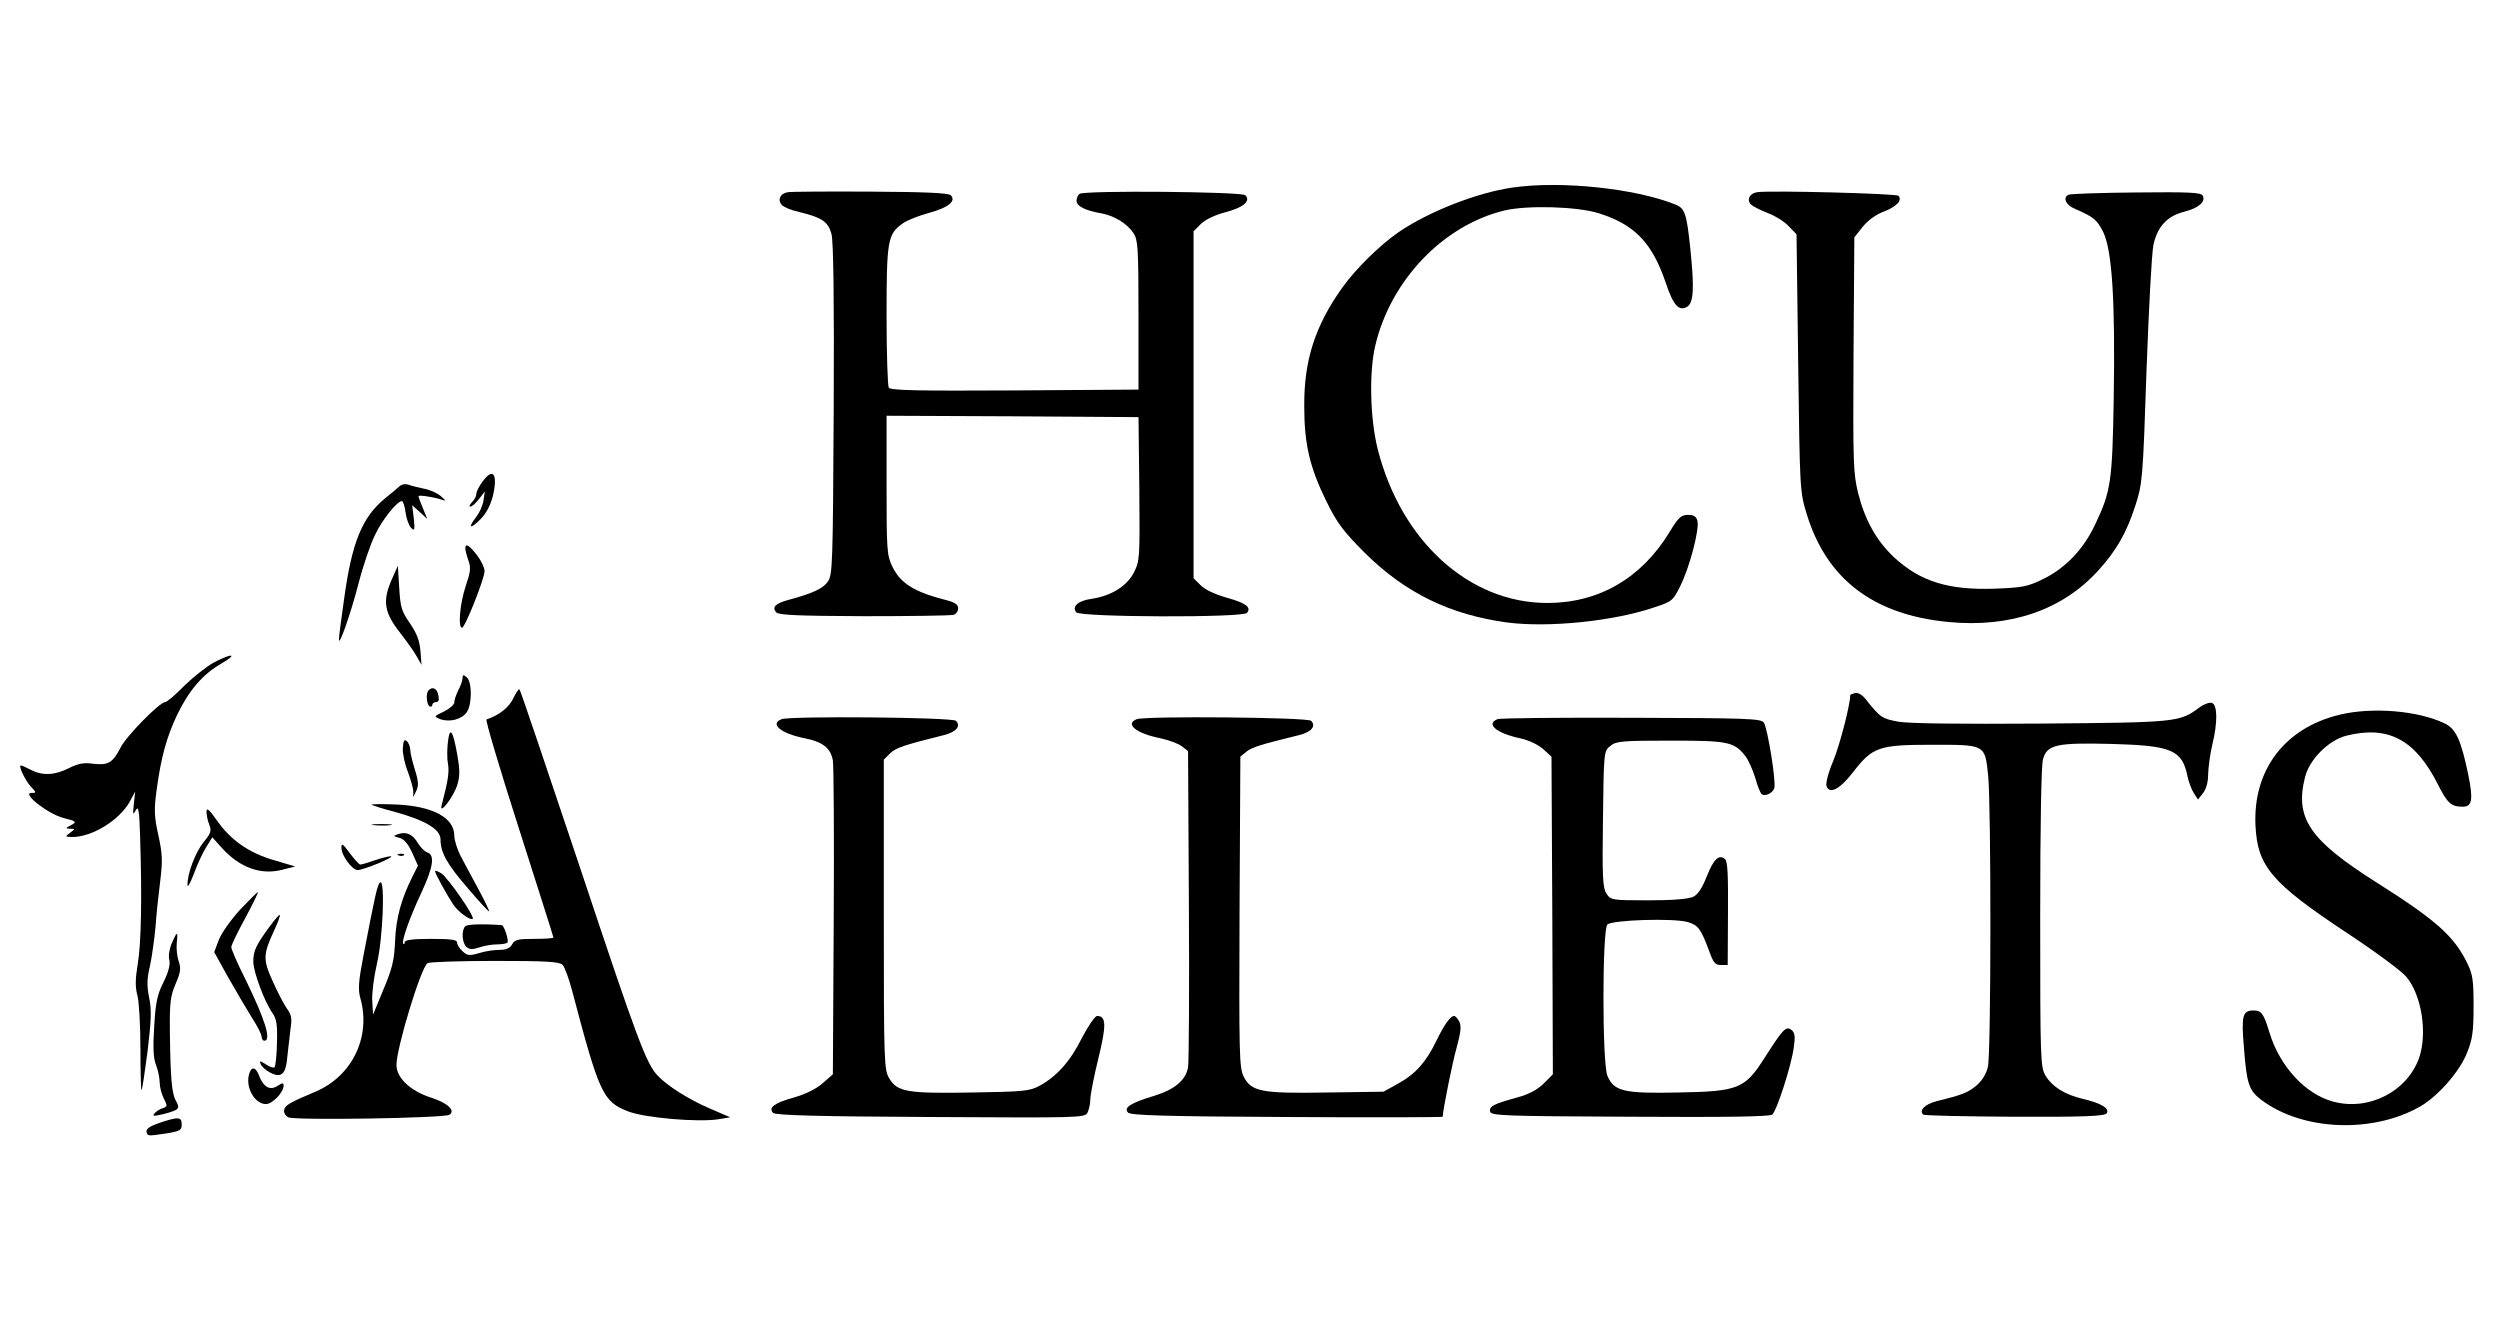 <?xml version="1.0" standalone="no"?>
<!DOCTYPE svg PUBLIC "-//W3C//DTD SVG 20010904//EN"
 "http://www.w3.org/TR/2001/REC-SVG-20010904/DTD/svg10.dtd">
<svg version="1.0" xmlns="http://www.w3.org/2000/svg"
 width="908pt" height="481pt" viewBox="0 0 908 481"
 preserveAspectRatio="xMidYMid meet">

<g transform="translate(0,481) scale(0.1,-0.1)"
fill="#000000" stroke="none">
<path d="M5495 4129 c-129 -18 -305 -87 -415 -162 -67 -46 -157 -134 -205
-202 -99 -139 -139 -264 -138 -430 0 -139 20 -222 80 -345 40 -81 61 -109 142
-190 146 -144 308 -223 516 -251 148 -19 381 4 530 54 68 22 71 25 97 77 34
67 71 207 63 238 -4 16 -13 22 -34 22 -25 0 -35 -9 -67 -62 -102 -168 -257
-258 -444 -258 -284 0 -531 224 -616 558 -28 111 -32 280 -9 377 56 238 248
438 471 491 83 19 261 14 339 -10 131 -41 195 -106 245 -253 27 -82 48 -105
78 -87 23 15 26 65 12 203 -14 137 -20 155 -57 169 -146 58 -414 86 -588 61z"/>
<path d="M2862 4112 c-28 -4 -39 -27 -23 -46 7 -8 35 -20 64 -26 82 -20 105
-35 117 -80 7 -26 10 -236 8 -637 -3 -560 -4 -600 -21 -625 -18 -26 -55 -43
-144 -67 -47 -13 -60 -26 -44 -45 9 -10 77 -13 319 -14 169 0 315 2 325 5 9 2
17 13 17 23 0 14 -11 22 -42 30 -118 30 -167 61 -197 122 -20 42 -21 60 -21
296 l0 252 458 -2 457 -3 3 -260 c2 -253 2 -261 -20 -305 -26 -49 -81 -84
-154 -95 -49 -7 -72 -28 -55 -49 15 -18 606 -20 620 -2 17 20 -4 36 -73 55
-42 12 -79 29 -95 45 l-26 26 0 630 0 630 26 26 c16 16 51 33 89 43 66 17 94
41 73 62 -13 13 -581 18 -602 5 -6 -4 -11 -15 -11 -25 0 -20 32 -36 91 -46 47
-9 93 -37 116 -72 16 -24 18 -54 18 -298 l0 -270 -449 -3 c-353 -2 -451 0
-458 10 -4 7 -8 125 -8 261 0 272 4 297 58 335 16 12 60 29 97 39 70 19 99 43
78 64 -8 8 -92 12 -290 13 -153 1 -288 0 -301 -2z"/>
<path d="M6382 4112 c-28 -4 -40 -29 -21 -46 8 -7 35 -20 60 -30 25 -9 59 -30
75 -47 l29 -30 6 -467 c6 -460 6 -468 31 -549 72 -236 242 -366 514 -392 224
-22 414 43 544 186 66 72 104 138 136 238 25 77 27 95 40 485 8 223 19 429 25
459 14 67 49 106 112 122 52 13 80 37 67 59 -7 11 -50 13 -240 11 -128 -1
-238 -5 -246 -8 -23 -9 -12 -37 21 -51 69 -30 81 -39 104 -85 32 -66 44 -247
38 -607 -5 -299 -10 -335 -68 -456 -41 -88 -107 -157 -186 -196 -59 -29 -76
-32 -177 -36 -170 -6 -272 26 -368 115 -63 60 -104 133 -129 231 -18 74 -19
106 -17 505 l3 425 31 39 c19 23 49 45 75 54 47 18 70 42 54 58 -9 8 -462 20
-513 13z"/>
<path d="M1752 3060 c-12 -16 -22 -36 -22 -44 0 -8 -7 -22 -16 -30 -8 -9 -11
-16 -6 -16 6 0 20 12 32 28 l21 27 -5 -33 c-3 -19 -15 -45 -26 -59 -32 -41
-23 -47 14 -10 22 22 37 51 46 85 19 81 1 106 -38 52z"/>
<path d="M1450 3043 c-8 -7 -32 -28 -54 -45 -81 -68 -118 -158 -146 -362 -11
-77 -20 -145 -19 -150 1 -24 43 96 71 204 16 63 43 142 59 175 26 56 81 125
99 125 4 0 10 -19 13 -41 3 -23 12 -48 20 -56 13 -13 14 -9 10 33 l-6 49 28
-25 27 -25 -16 39 c-9 21 -16 41 -16 44 0 5 55 -3 85 -13 16 -6 15 -3 -5 14
-14 11 -41 23 -60 26 -19 4 -44 10 -55 14 -12 5 -26 2 -35 -6z"/>
<path d="M1690 2818 c0 -6 5 -26 11 -43 10 -27 8 -42 -10 -95 -21 -64 -28
-150 -13 -150 11 0 82 179 82 206 0 11 -12 37 -27 57 -29 37 -43 46 -43 25z"/>
<path d="M1421 2701 c-32 -75 -25 -117 32 -189 24 -31 52 -70 61 -87 l17 -30
-4 51 c-3 37 -13 63 -38 100 -30 43 -35 58 -39 129 l-5 80 -24 -54z"/>
<path d="M777 2404 c-26 -14 -74 -52 -107 -84 -32 -33 -64 -60 -70 -60 -20 0
-141 -123 -162 -165 -29 -56 -45 -65 -99 -59 -35 5 -55 1 -89 -16 -51 -26 -96
-28 -138 -6 -17 9 -33 16 -36 16 -11 0 16 -55 36 -77 21 -22 21 -23 2 -23 -36
-1 61 -77 117 -91 47 -12 49 -14 27 -26 -21 -11 -21 -12 -4 -13 20 0 20 0 0
-15 -18 -14 -18 -14 7 -15 72 -1 172 60 210 128 l20 37 -5 -45 c-4 -39 -3 -42
7 -23 10 18 13 1 16 -100 7 -218 4 -385 -9 -460 -9 -54 -9 -83 -1 -112 6 -22
11 -109 11 -194 0 -85 2 -152 4 -150 3 2 12 66 22 141 13 110 15 149 6 193 -9
44 -9 69 3 118 7 34 16 98 20 142 3 44 11 119 17 166 9 72 8 98 -7 166 -15 68
-16 93 -6 165 16 118 36 191 75 273 42 87 93 147 160 185 62 36 40 39 -27 4z"/>
<path d="M1680 2347 c0 -8 -7 -28 -15 -43 -8 -16 -15 -36 -15 -45 0 -8 -17
-23 -37 -33 -38 -18 -38 -18 -14 -28 34 -12 78 -1 96 25 20 28 20 111 0 127
-12 10 -15 10 -15 -3z"/>
<path d="M1557 2303 c-11 -10 -8 -51 3 -58 6 -3 10 -1 10 4 0 6 6 11 14 11 9
0 12 8 8 25 -4 24 -21 33 -35 18z"/>
<path d="M1864 2273 c-16 -33 -52 -61 -97 -76 -5 -1 48 -179 117 -394 69 -216
126 -395 126 -398 0 -3 -31 -5 -70 -5 -59 0 -71 -3 -80 -20 -8 -14 -21 -20
-47 -20 -19 0 -53 -5 -74 -12 -34 -10 -42 -9 -59 7 -11 10 -20 24 -20 32 0 10
-22 13 -95 13 -66 0 -95 -4 -95 -12 0 -6 -2 -9 -5 -6 -8 8 21 91 66 187 43 92
49 136 21 145 -10 3 -25 19 -35 35 -18 31 -42 42 -72 31 -18 -6 -17 -7 5 -13
17 -4 32 -21 47 -54 l21 -47 -20 -40 c-40 -79 -60 -151 -63 -234 -3 -69 -10
-99 -42 -175 l-38 -92 -3 49 c-2 26 6 88 17 136 22 92 30 307 12 295 -10 -5
-18 -43 -61 -266 -18 -94 -20 -123 -11 -155 39 -139 -29 -281 -161 -338 -97
-41 -113 -50 -116 -68 -2 -9 5 -21 15 -26 22 -12 565 -3 585 9 24 15 -6 43
-65 62 -76 24 -127 72 -127 119 0 62 89 355 113 370 6 4 116 8 244 8 189 0
234 -3 246 -14 8 -8 24 -52 36 -98 97 -368 111 -399 201 -434 59 -24 256 -41
330 -29 l42 7 -74 32 c-77 33 -154 82 -189 119 -42 44 -74 130 -283 758 -118
352 -216 643 -219 645 -3 3 -13 -12 -23 -33z"/>
<path d="M6738 2293 c-10 -3 -18 -6 -18 -8 0 -34 -37 -178 -61 -237 -18 -42
-29 -84 -25 -93 11 -31 48 -12 96 50 71 92 93 100 287 100 195 0 192 2 204
-112 11 -107 11 -1009 -1 -1058 -6 -26 -21 -50 -42 -68 -32 -26 -49 -33 -146
-57 -41 -11 -63 -33 -47 -48 3 -4 153 -7 331 -8 252 -1 326 2 335 12 14 17
-20 38 -87 53 -65 16 -109 43 -134 83 -19 32 -20 52 -20 573 0 341 4 554 10
577 15 54 49 61 251 56 217 -6 255 -22 274 -118 4 -19 14 -46 22 -59 l16 -25
18 23 c12 15 19 40 19 70 1 25 7 73 15 106 20 81 19 144 -1 152 -8 3 -29 -4
-45 -16 -73 -54 -79 -55 -575 -59 -298 -2 -483 0 -520 7 -59 11 -65 15 -119
83 -12 15 -27 23 -37 21z"/>
<path d="M8497 2214 c-199 -48 -315 -201 -305 -403 7 -147 58 -208 330 -388
103 -68 201 -140 218 -161 56 -67 77 -206 46 -295 -44 -122 -183 -193 -312
-158 -101 27 -194 128 -231 250 -21 69 -29 81 -58 81 -40 0 -45 -18 -35 -136
10 -130 18 -154 62 -188 150 -114 408 -124 581 -23 64 38 142 127 168 195 19
47 23 77 23 167 0 95 -3 116 -23 157 -48 98 -113 156 -328 292 -245 155 -299
234 -261 384 16 64 86 134 150 150 152 38 250 -14 332 -176 35 -70 49 -82 91
-82 34 0 38 26 20 115 -26 126 -45 168 -85 187 -96 47 -264 61 -383 32z"/>
<path d="M2839 2198 c-45 -17 -3 -52 82 -69 67 -13 96 -36 104 -81 3 -18 5
-282 3 -587 l-3 -553 -38 -33 c-24 -21 -62 -39 -103 -51 -70 -19 -95 -37 -76
-56 9 -9 167 -13 572 -15 545 -3 560 -3 570 16 5 11 10 32 10 48 0 16 13 82
29 148 30 121 29 155 -4 155 -8 0 -32 -35 -55 -79 -43 -86 -91 -140 -155 -175
-36 -19 -58 -21 -245 -24 -234 -4 -271 2 -300 51 -19 31 -20 55 -20 595 l0
563 23 23 c21 20 50 30 195 66 45 11 63 33 44 52 -13 13 -600 18 -633 6z"/>
<path d="M4129 2198 c-45 -17 -2 -52 84 -69 32 -7 68 -20 80 -30 l22 -17 3
-559 c2 -307 0 -572 -3 -589 -8 -48 -50 -82 -126 -105 -83 -25 -109 -42 -92
-60 10 -10 140 -14 578 -16 311 -2 565 -1 565 1 0 22 35 197 51 253 15 55 17
77 9 93 -6 11 -14 20 -19 20 -13 0 -36 -32 -64 -90 -37 -77 -76 -121 -138
-155 l-54 -30 -205 -3 c-240 -4 -275 3 -303 58 -16 32 -17 77 -15 598 l3 564
22 18 c20 16 52 26 191 60 45 11 63 33 44 52 -13 13 -600 18 -633 6z"/>
<path d="M5439 2198 c-44 -17 -4 -51 80 -69 32 -7 65 -22 85 -39 l31 -28 3
-577 2 -577 -33 -33 c-22 -22 -53 -39 -93 -50 -88 -24 -106 -33 -102 -52 3
-15 45 -17 508 -19 343 -2 508 0 517 8 16 13 70 180 78 244 6 39 4 53 -8 63
-20 16 -31 4 -98 -101 -72 -113 -95 -122 -315 -126 -196 -4 -232 4 -256 61
-19 45 -19 530 0 549 17 17 241 24 292 9 38 -11 48 -25 78 -106 15 -42 22 -50
42 -50 l25 0 1 187 c1 140 -1 190 -11 198 -22 18 -41 0 -66 -63 -16 -41 -32
-66 -49 -74 -16 -8 -72 -13 -162 -13 -134 0 -138 1 -153 24 -14 21 -16 60 -13
271 3 246 3 247 27 266 21 17 41 19 218 19 210 0 231 -4 272 -56 11 -14 27
-50 36 -79 8 -30 19 -56 24 -60 13 -8 39 4 45 22 8 20 -24 219 -38 239 -11 14
-62 16 -480 17 -257 1 -476 -1 -487 -5z"/>
<path d="M1627 2117 c-3 -24 -4 -60 0 -80 5 -32 1 -60 -23 -152 -10 -39 45 33
57 75 10 31 9 55 0 108 -16 90 -27 105 -34 49z"/>
<path d="M1463 2093 c-1 -20 7 -58 18 -85 10 -27 19 -59 20 -71 l0 -22 11 23
c9 18 8 35 -5 76 -9 29 -17 62 -17 73 0 11 -6 25 -12 31 -10 8 -13 2 -15 -25z"/>
<path d="M1350 1887 c3 -2 41 -15 85 -26 111 -31 165 -63 165 -100 0 -48 25
-92 100 -178 39 -46 73 -83 76 -83 3 0 -14 35 -37 78 -23 42 -52 97 -65 121
-13 25 -24 59 -24 76 0 65 -78 107 -210 113 -52 2 -93 2 -90 -1z"/>
<path d="M750 1862 c0 -11 4 -33 10 -47 9 -22 6 -32 -21 -64 -30 -38 -59 -115
-58 -155 0 -12 10 6 23 40 12 33 32 77 45 97 l22 36 36 -40 c64 -70 140 -98
218 -78 l47 12 -74 22 c-92 26 -160 73 -210 145 -28 40 -38 48 -38 32z"/>
<path d="M1358 1813 c18 -2 45 -2 60 0 15 2 0 4 -33 4 -33 0 -45 -2 -27 -4z"/>
<path d="M1240 1731 c0 -28 39 -81 59 -81 22 0 140 49 120 50 -9 0 -36 -7 -59
-15 -23 -8 -46 -15 -51 -15 -5 0 -22 19 -39 42 -25 34 -30 37 -30 19z"/>
<path d="M1448 1703 c7 -3 16 -2 19 1 4 3 -2 6 -13 5 -11 0 -14 -3 -6 -6z"/>
<path d="M1580 1646 c0 -8 41 -83 66 -121 17 -26 63 -60 71 -52 8 8 -90 149
-114 165 -13 8 -23 11 -23 8z"/>
<path d="M872 1506 c-33 -36 -67 -84 -77 -109 l-17 -45 52 -94 c29 -51 68
-117 86 -146 19 -29 34 -59 34 -67 0 -8 5 -15 10 -15 27 0 3 77 -70 226 -28
55 -50 107 -50 114 0 7 23 55 51 106 28 52 48 94 46 94 -3 0 -32 -29 -65 -64z"/>
<path d="M978 1443 c-49 -67 -58 -87 -58 -126 0 -36 41 -147 70 -187 14 -20
18 -42 16 -107 -1 -45 -5 -85 -9 -89 -3 -4 -18 1 -31 10 -22 14 -25 14 -19 1
3 -9 19 -23 35 -31 41 -21 57 -5 62 62 3 27 8 70 11 96 6 38 4 52 -13 75 -11
15 -34 60 -51 98 -36 79 -36 98 4 184 14 30 24 56 21 58 -2 2 -19 -18 -38 -44z"/>
<path d="M1690 1446 c-15 -15 -12 -62 5 -76 11 -9 22 -9 46 -1 18 6 46 11 64
11 17 0 34 3 38 6 6 7 -12 64 -21 64 -70 5 -125 3 -132 -4z"/>
<path d="M624 1384 c-9 -20 -13 -48 -9 -61 4 -16 -3 -43 -21 -80 -23 -45 -29
-75 -34 -162 -5 -78 -3 -115 7 -140 7 -18 13 -47 13 -63 0 -16 7 -42 15 -58
14 -27 13 -29 -4 -35 -11 -3 -24 -12 -30 -19 -9 -10 -3 -11 34 -2 56 15 60 19
44 48 -15 26 -20 80 -22 253 -1 104 2 127 21 172 18 42 20 56 11 82 -6 17 -9
47 -7 66 5 44 1 44 -18 -1z"/>
<path d="M904 906 c-12 -48 22 -106 62 -106 23 0 64 42 64 67 0 11 -4 11 -22
-1 -28 -18 -51 -4 -67 37 -13 34 -29 35 -37 3z"/>
<path d="M577 731 c-32 -11 -46 -21 -45 -31 4 -17 3 -17 76 -6 46 8 52 11 52
32 0 28 -12 29 -83 5z"/>
</g>
</svg>
